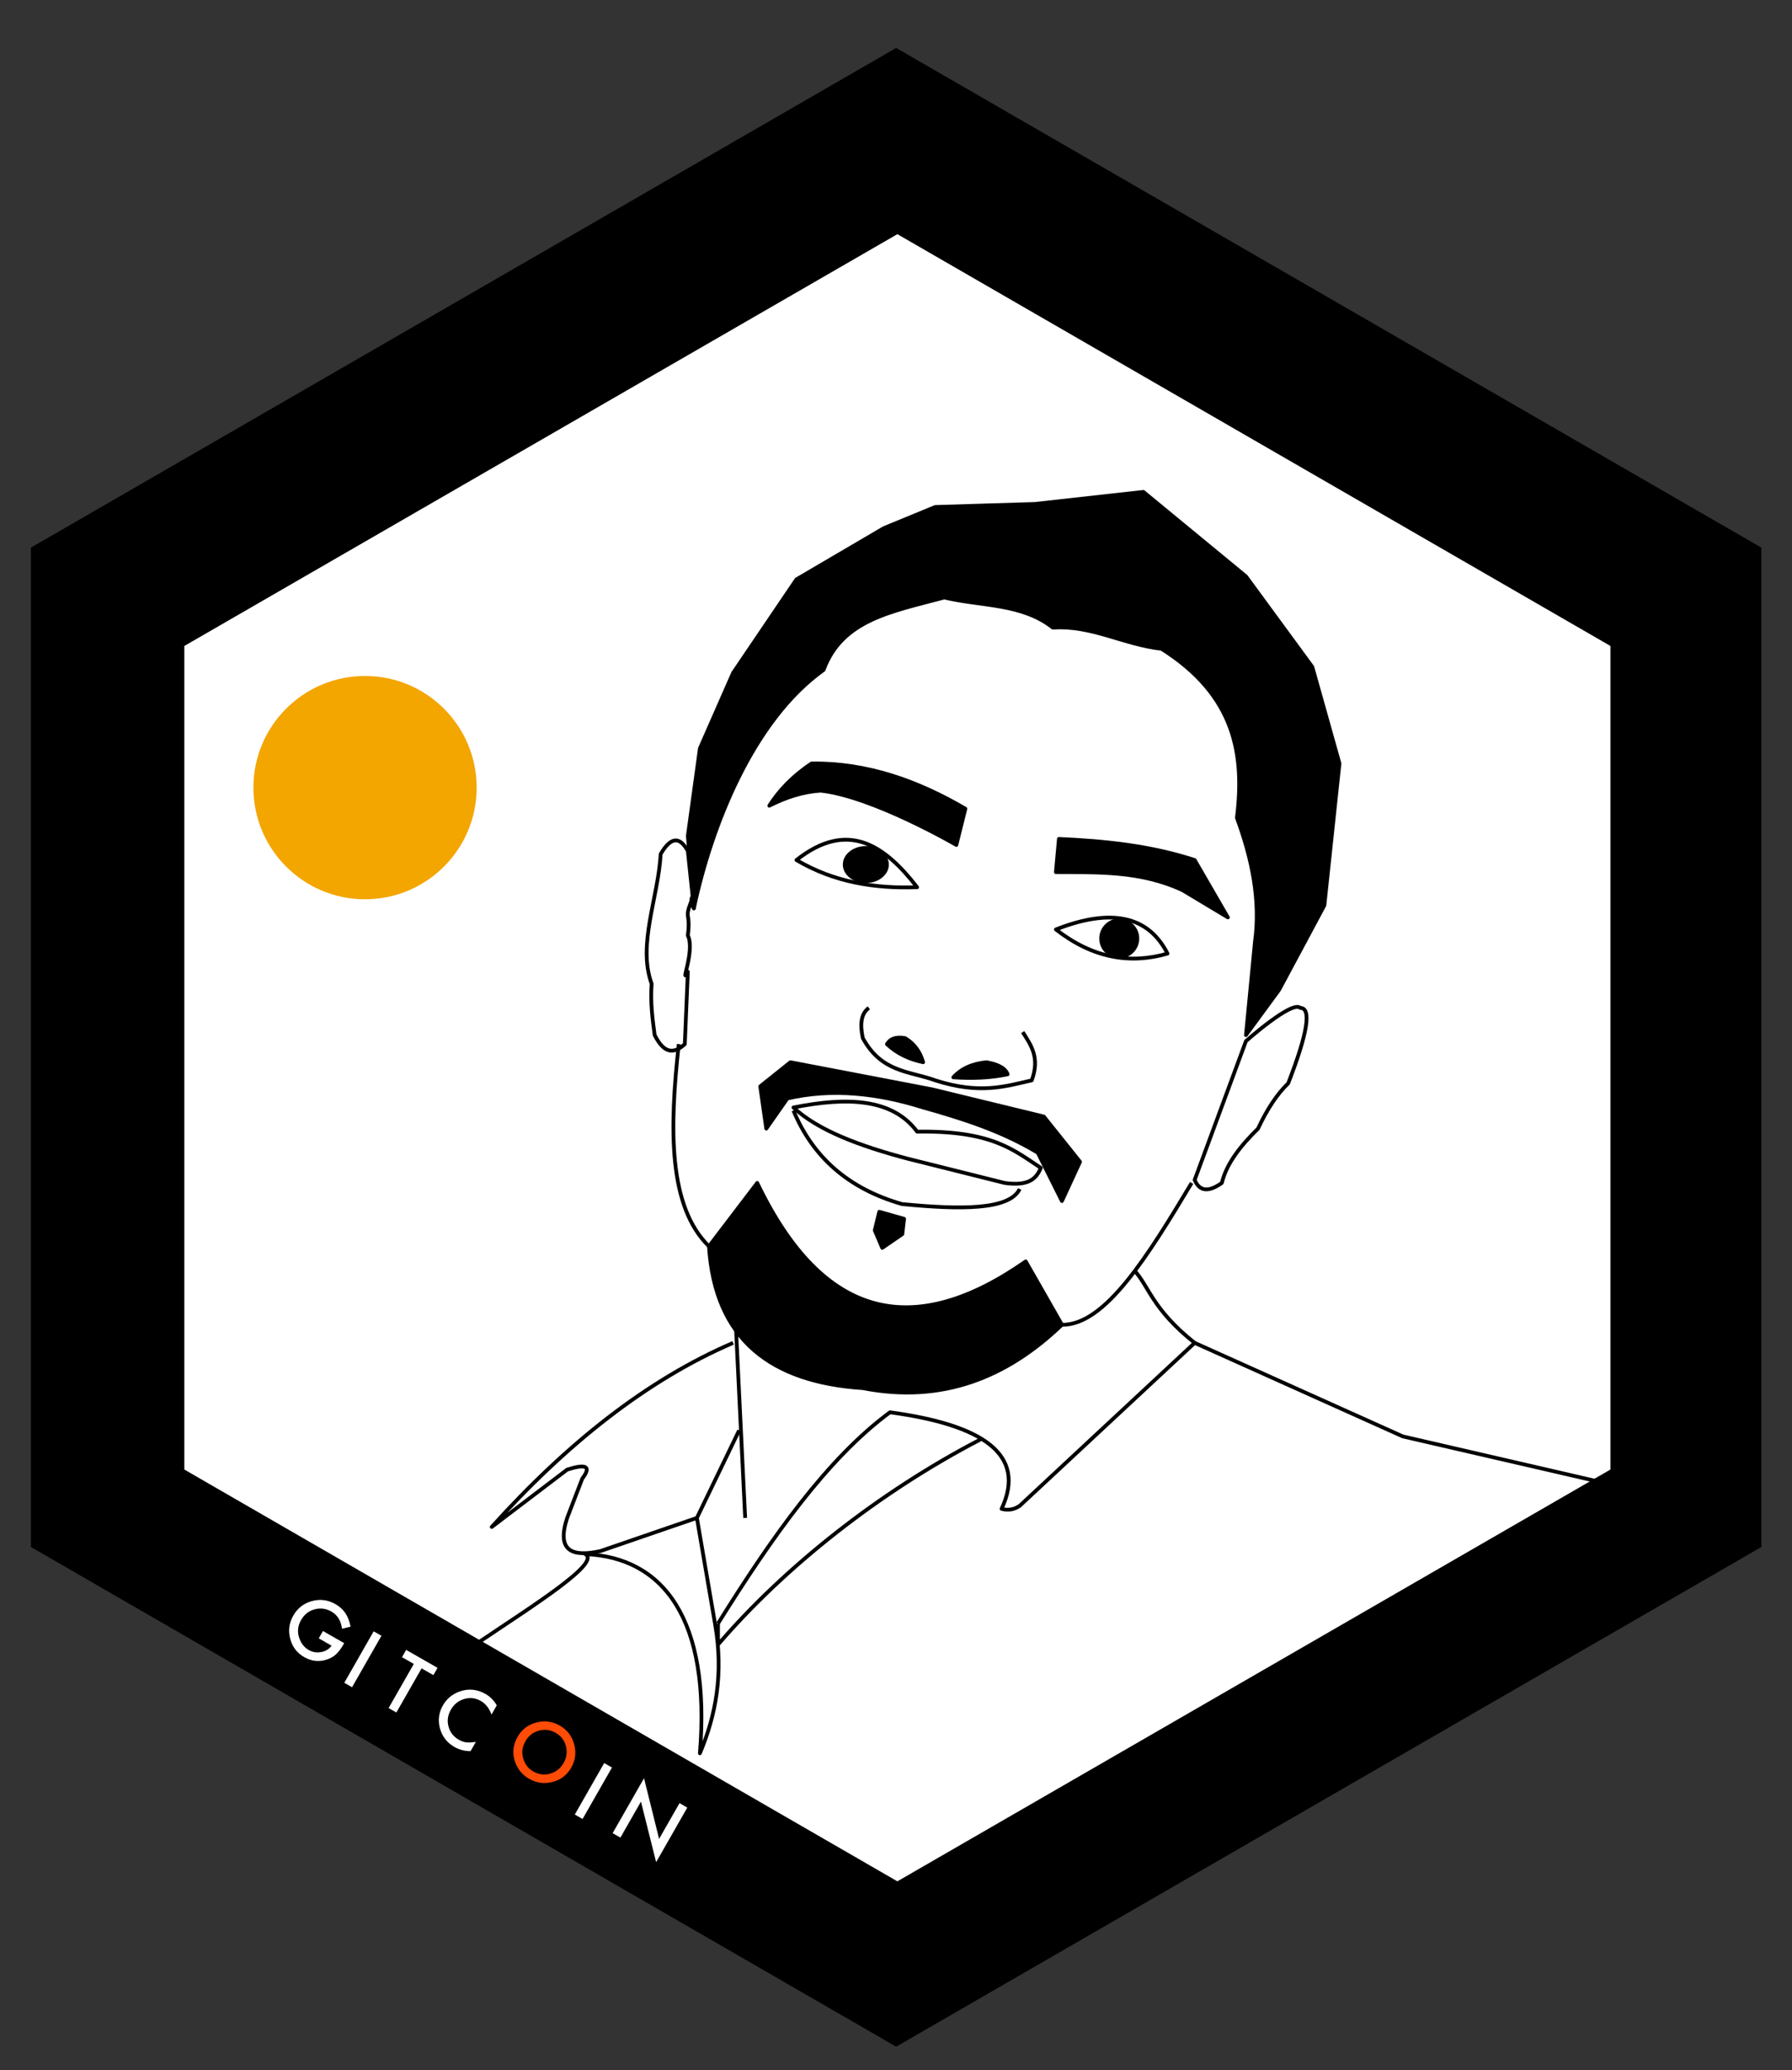 <?xml version="1.0" encoding="UTF-8" standalone="no"?>
<!DOCTYPE svg PUBLIC "-//W3C//DTD SVG 1.1//EN" "http://www.w3.org/Graphics/SVG/1.1/DTD/svg11.dtd">
<svg width="100%" height="100%" viewBox="0 0 594 686" version="1.1" xmlns="http://www.w3.org/2000/svg" xmlns:xlink="http://www.w3.org/1999/xlink" xml:space="preserve" style="fill-rule:evenodd;clip-rule:evenodd;stroke-linejoin:round;stroke-miterlimit:1.414;">
    <rect x="0" y="0" width="594" height="686" fill="#333333" stroke="none"/>
    <g transform="matrix(0.415,0,0,0.415,-187.258,-134.76)">
        <path d="M1167,363L1858.09,762L1858.09,1560L1167,1959L475.912,1560L475.912,762L1167,363Z" style="fill:black;"/>
    </g>
    <g transform="matrix(0.161,0.092,-0.092,0.161,157.631,460.485)">
        <path d="M-22.8,509.9L20.9,509.9L20.9,513.4C20.9,521.4 20,528.4 18.1,534.5C16.3,540.2 13.2,545.5 8.8,550.4C-1,561.5 -13.5,567 -28.7,567C-43.5,567 -56.2,561.7 -66.7,551C-77.3,540.3 -82.5,527.4 -82.5,512.3C-82.5,496.9 -77.1,483.9 -66.4,473.2C-55.7,462.5 -42.6,457.1 -27.2,457.1C-18.9,457.1 -11.2,458.8 -4,462.2C2.9,465.6 9.6,471 16.2,478.6L4.8,489.5C-3.9,477.9 -14.5,472.2 -26.9,472.2C-38.1,472.2 -47.5,476.1 -55.1,483.8C-62.7,491.4 -66.5,500.9 -66.5,512.3C-66.5,524.1 -62.3,533.8 -53.8,541.4C-45.9,548.5 -37.3,552 -28.1,552C-20.2,552 -13.2,549.4 -6.9,544.1C-0.6,538.8 2.9,532.4 3.6,525L-22.8,525L-22.8,509.9Z" style="fill:white;fill-rule:nonzero;"/>
    </g>
    <g transform="matrix(0.161,0.092,-0.092,0.161,153.631,459.524)">
        <rect x="77.5" y="459.2" width="16" height="105.9" style="fill:white;"/>
    </g>
    <g transform="matrix(0.161,0.092,-0.092,0.161,153.631,459.524)">
        <path d="M184.7,474.2L184.7,565L168.7,565L168.7,474.2L144.4,474.2L144.4,459.2L209,459.2L209,474.2L184.7,474.2ZM334.2,464.9L334.2,483.8C325,476.1 315.4,472.2 305.5,472.2C294.6,472.2 285.5,476.1 278,483.9C270.5,491.7 266.8,501.2 266.8,512.4C266.8,523.5 270.5,532.9 278,540.5C285.5,548.1 294.7,551.9 305.6,551.9C311.2,551.9 316,551 319.9,549.2C322.1,548.3 324.4,547.1 326.7,545.5C329.1,543.9 331.5,542.1 334.1,539.9L334.1,559.2C325,564.4 315.4,567 305.3,567C290.2,567 277.3,561.7 266.6,551.2C256,540.6 250.6,527.7 250.6,512.7C250.6,499.2 255.1,487.2 264,476.6C275,463.7 289.2,457.2 306.6,457.2C316.1,457.2 325.3,459.7 334.2,464.9" style="fill:white;fill-rule:nonzero;"/>
    </g>
    <g transform="matrix(0.161,0.092,-0.092,0.161,153.631,459.524)">
        <path d="M410.5,495C410.5,506.7 414.4,516.3 422.3,523.8C430.1,531.3 439.1,535.1 449.4,535.1C460.5,535.1 469.9,531.3 477.5,523.6C485.1,515.8 489,506.4 489,495.2C489,483.9 485.2,474.5 477.7,466.8C470.2,459.1 460.9,455.3 449.9,455.3C438.9,455.3 429.6,459.1 422,466.8C414.3,474.5 410.5,483.8 410.5,495M394.4,494.8C394.4,479.9 399.9,467.1 410.8,456.4C421.7,445.7 434.7,440.4 450,440.4C465.1,440.4 478,445.8 488.8,456.6C499.6,467.4 505,480.3 505,495.5C505,510.7 499.6,523.6 488.7,534.2C477.8,544.9 464.6,550.2 449.1,550.2C435.4,550.2 423.2,545.5 412.3,536C400.4,525.5 394.4,511.8 394.4,494.8" style="fill:rgb(254,75,5);fill-rule:nonzero;"/>
    </g>
    <g transform="matrix(0.161,0.092,-0.092,0.161,153.631,459.524)">
        <rect x="552.1" y="459.2" width="16" height="105.9" style="fill:white;"/>
    </g>
    <g transform="matrix(0.161,0.092,-0.092,0.161,153.63,458.532)">
        <path d="M630,565.1L630,452L707.2,532.8L707.2,459.2L723.2,459.2L723.2,571.5L646,491L646,565.1L630,565.1Z" style="fill:white;fill-rule:nonzero;"/>
    </g>
    <g transform="matrix(0.342,0,0,0.342,-101.656,-46.548)">
        <path d="M1167,363L1858.09,762L1858.09,1560L1167,1959L475.912,1560L475.912,762L1167,363Z" style="fill:white;"/>
    </g>
    <circle cx="121" cy="261" r="37" style="fill:rgb(243,165,0);"/>
    <path d="M306,352C301.401,351.038 297.332,349.158 294,346C294.97,344.368 296.676,343.425 300,344C303.072,345.817 305.007,348.536 306,352Z" style="fill:black;stroke-width:1.25px;stroke:black;"/>
    <path d="M316,357C322.006,357.414 328.008,357.253 334,356C333.265,353.93 330.766,352.673 327,352C322.429,352.43 318.704,354.016 316,357Z" style="fill:black;stroke-width:1.25px;stroke:black;"/>
    <path d="M288,334C285.335,335.921 285.043,339.519 286,344C292.255,355.499 301.596,354.914 310,358C324.745,362.73 333.093,360.042 342,358C344.788,350.391 341.706,346.308 339,342" style="fill:none;stroke-width:1.25px;stroke:black;"/>
    <path d="M263,367C280.662,363.473 295.77,363.905 304,375C328.929,374.613 336.044,381.165 345,387C343.598,390.418 341.206,393.168 333,392L301,384C285.056,379.78 271.207,374.636 263,367Z" style="fill:none;stroke-width:1.25px;stroke:black;"/>
    <path d="M263,368C269.318,383.201 280.952,393.848 299,399C318.381,400.89 334.624,401.031 338,394" style="fill:none;stroke-width:1.25px;stroke:black;"/>
    <g transform="matrix(1,0,0,1,2,0)">
        <circle cx="369" cy="311" r="6" style="fill:black;stroke-width:1.25px;stroke:black;"/>
    </g>
    <ellipse cx="287" cy="286.5" rx="7" ry="5.5" style="fill:black;stroke-width:1.25px;stroke:black;"/>
    <path d="M395,392C380.539,416.134 366.271,439.248 352,439" style="fill:none;stroke-width:1.25px;stroke:black;"/>
    <path d="M225,346C221.884,374.127 221.512,399.788 235,413" style="fill:none;stroke-width:1.25px;stroke:black;"/>
    <g transform="matrix(0.997,-0.082,0.082,0.997,-30.551,25.536)">
        <path d="M290,401L288,407L290,413L297,409L298,404L290,401Z" style="fill:black;stroke-width:1.25px;stroke:black;"/>
    </g>
    <g>
        <path d="M251,392C272.992,437.879 303.239,443.731 340,418L352,439C333.749,456.484 312.338,465.13 286,460C255.584,457.987 236.966,443.968 235,413L251,392Z" style="fill:black;stroke-width:1.25px;stroke:black;"/>
        <path d="M352,398L358,385L346,370L309,361L262,352L252,360L254,374L261,364C275.924,360.572 290.936,362.273 306,367C318.989,370.659 331.884,374.708 344,382L352,398Z" style="fill:black;stroke-width:1.25px;stroke:black;"/>
        <path d="M304,294C289.971,294.523 276.471,292.365 264,285C280.917,271.669 293.092,279.947 304,294Z" style="fill:none;stroke-width:1.25px;stroke:black;"/>
        <path d="M350,308C362.104,317.441 374.454,319.623 387,316C380.751,303.648 368.587,300.713 350,308Z" style="fill:none;stroke-width:1.25px;stroke:black;"/>
        <path d="M317,280L320,268C304.124,258.708 287.375,252.75 269,253C262.586,257.266 258.196,261.996 255,267C260.509,264.216 266.15,262.37 272,262C289.363,263.899 317,280 317,280Z" style="fill:black;stroke-width:1.25px;stroke:black;"/>
        <path d="M350,289L351,278C366.058,278.68 381.088,280.15 396,285L407,304L392,295C378.027,288.509 364.012,289.084 350,289Z" style="fill:black;stroke-width:1.25px;stroke:black;"/>
        <path d="M230,301L228,277L232,248L243,223L264,192L293,175L310,168L343,167L379,163L413,191L435,221L444,253L439,300L424,328L413,343L416,312C417.856,298.372 415.048,284.697 410,271C412.578,250.189 409.539,230.483 385,215C372.362,213.575 361.699,207.082 349,208C338.747,199.888 325.265,200.938 313,198C295.653,202.653 279.122,205.324 273,222C249.536,238.728 235.783,273.8 230,301Z" style="fill:black;stroke-width:1.25px;stroke:black;"/>
        <g transform="matrix(1,0,0,1,2,0)">
            <path d="M228,301L226,282C223.54,277.576 220.672,276.741 217,283C216.182,297.538 209.258,313.033 214,326C213.56,332.531 214.304,337.739 215,343C218.357,349.662 221.684,349.001 225,346L226,322C223.138,327.173 228.502,314.969 226,310C226.979,302.082 224.793,304.863 227,299C229.766,295.486 225.432,296.82 228,301Z" style="fill:none;stroke-width:1.25px;stroke:black;"/>
        </g>
        <path d="M413,345C413,345 428.346,331.368 431,334C434.762,334.027 433.509,342.23 427,359C423.348,362.522 420.015,367.522 417,374C411.392,379.533 406.651,385.318 405,392C401.013,394.815 397.785,395.208 396,391L413,345Z" style="fill:none;stroke-width:1.25px;stroke:black;"/>
    </g>
    <path d="M244,441L247,503" style="fill:none;stroke-width:1.25px;stroke:black;"/>
    <path d="M245,474L231,503L199,514C189.777,516.002 184.351,514.131 188,503L193,490C196.234,485.727 194.059,485.066 188,487L163,506C187.857,478.427 214.333,457.328 243,445" style="fill:none;stroke-width:1.25px;stroke:black;"/>
    <path d="M238,538C255.821,509.442 274.199,483.352 295,468C325.342,472.121 340.563,481.738 332,500C334.146,500.588 336.146,500.254 338,499L396,445C381.943,433.862 380.726,426.024 376,421" style="fill:none;stroke-width:1.25px;stroke:black;"/>
    <path d="M238,538L238,545C259.945,519.41 291.422,494.412 325,477" style="fill:none;stroke-width:1.25px;stroke:black;"/>
    <path d="M231,503L237,538C239.944,554.719 237.231,568.511 232,581C235.614,536.67 219.971,516.049 194,515C199.323,517.819 177.442,531.603 159,544" style="fill:none;stroke-width:1.25px;stroke:black;"/>
    <path d="M530,491L465,476L396,445" style="fill:none;stroke-width:1.25px;stroke:black;"/>
</svg>
